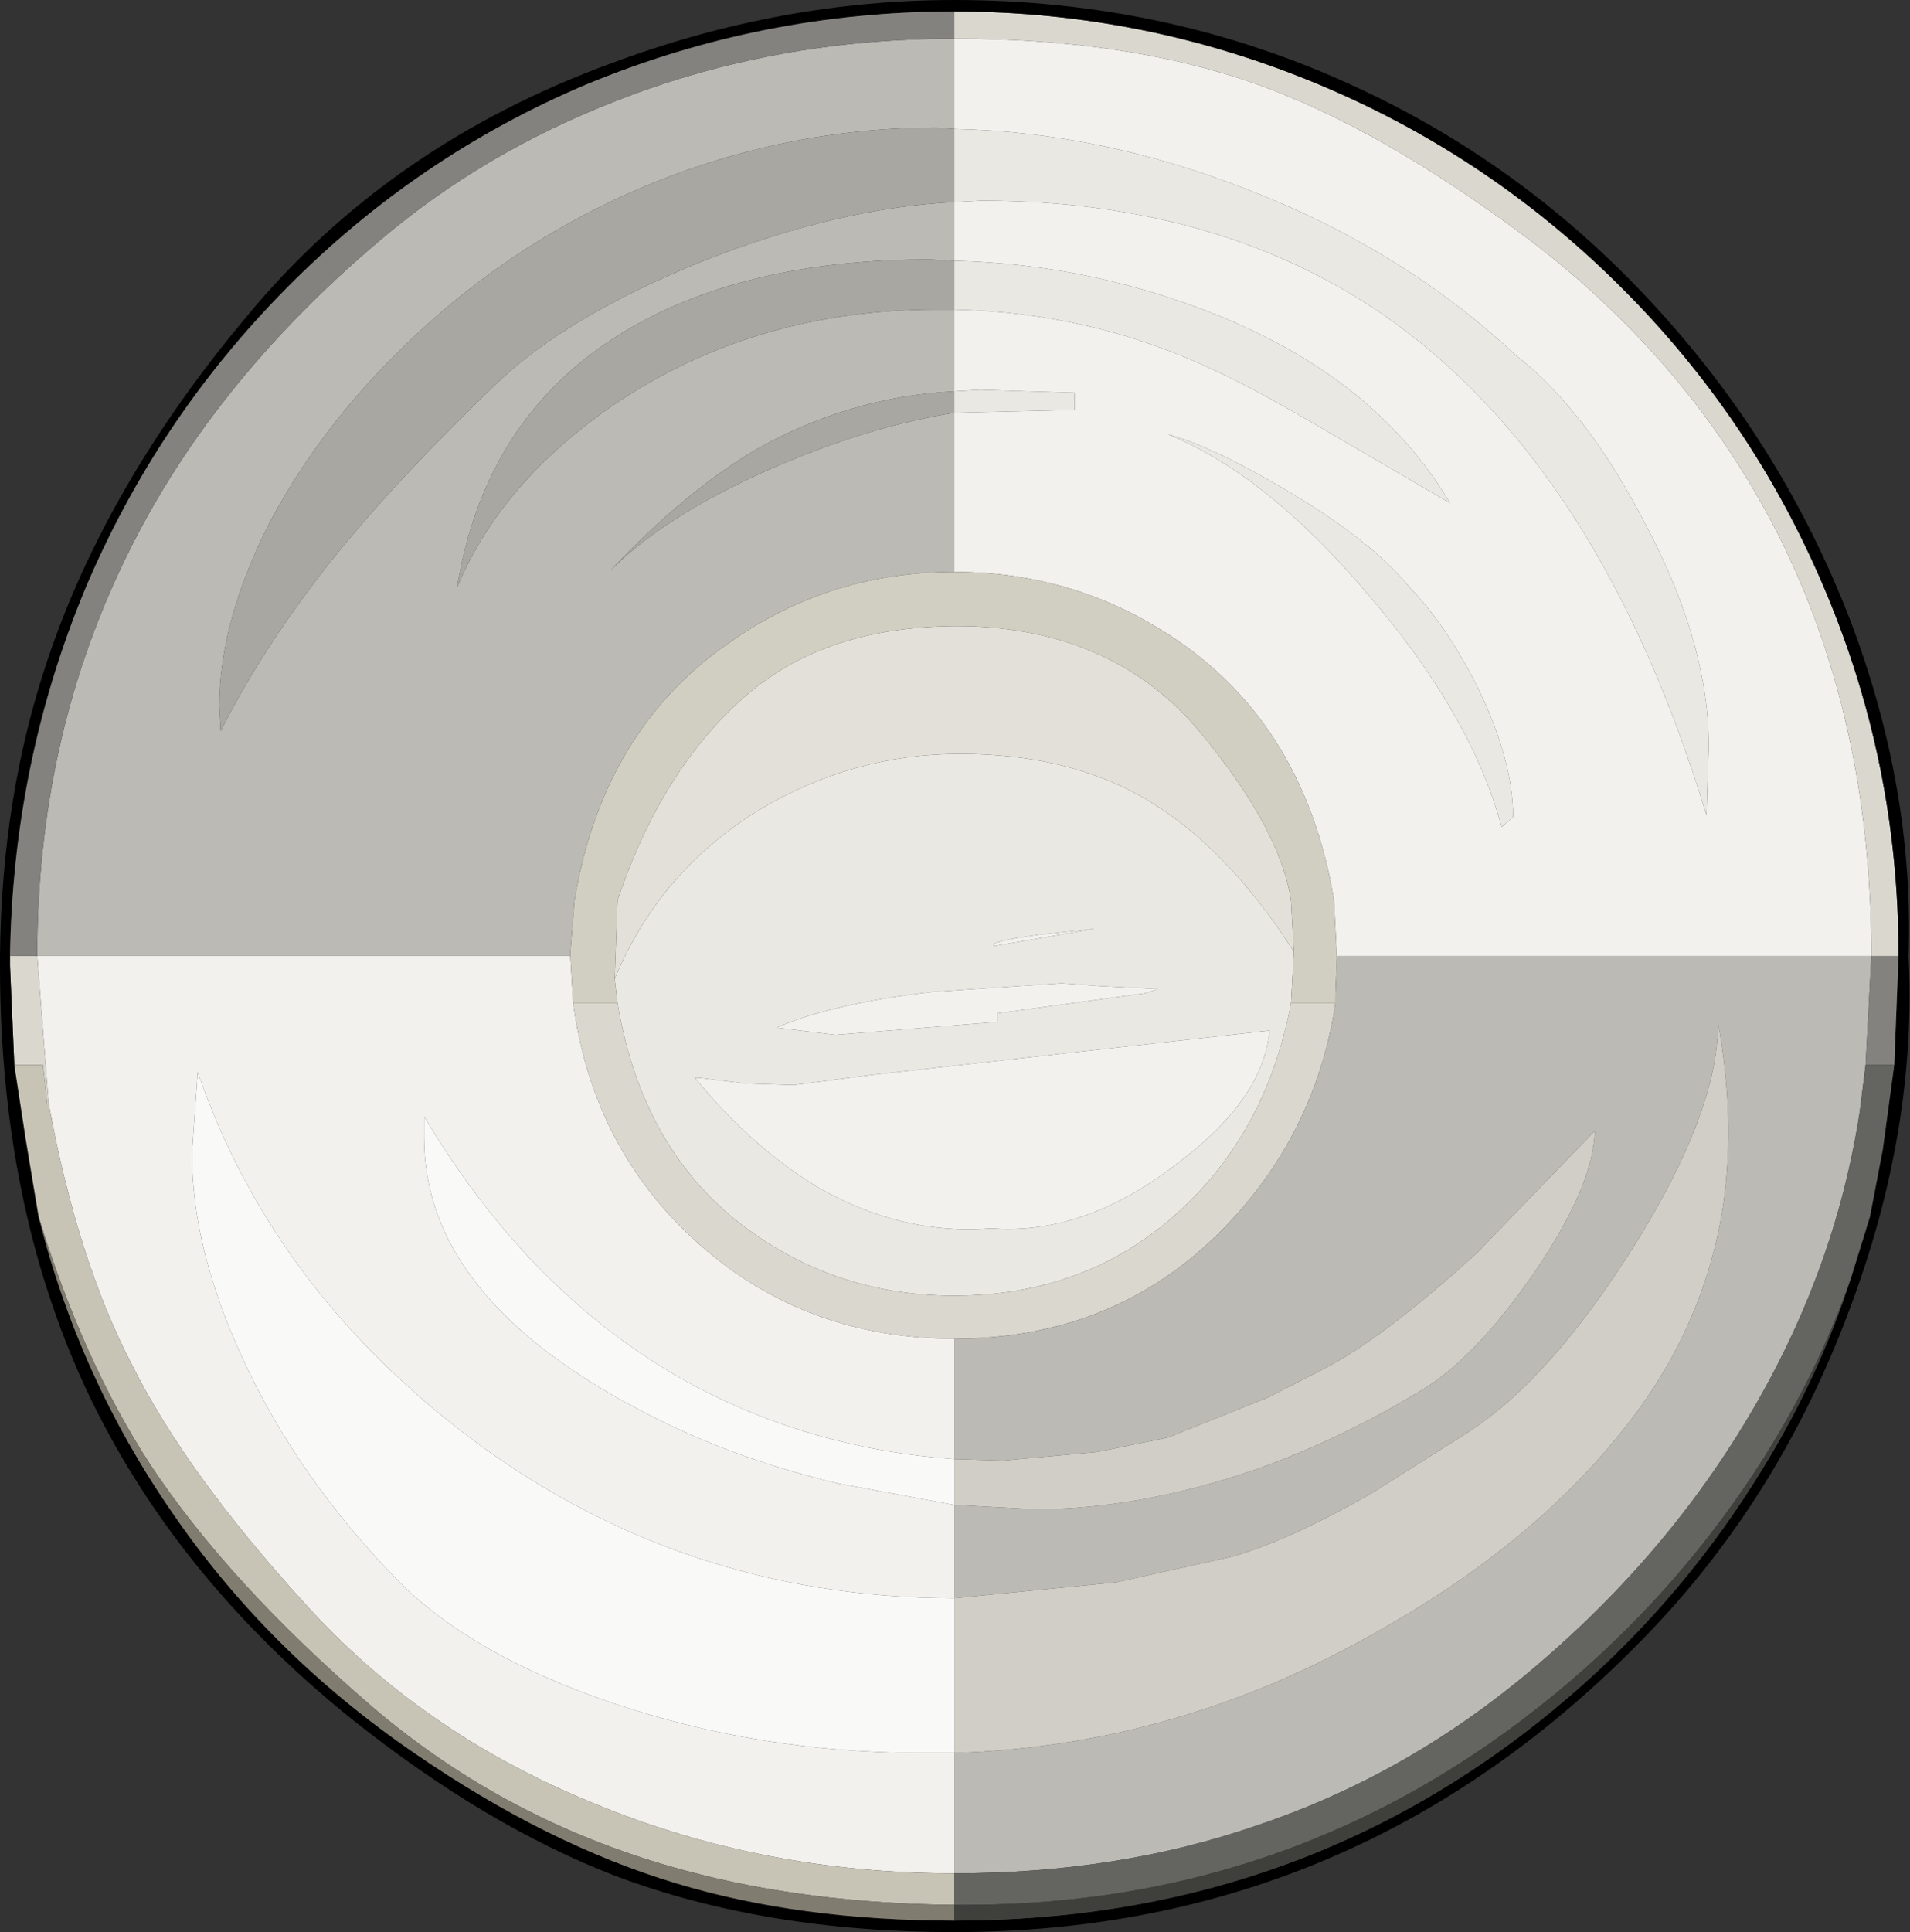 <?xml version="1.0" encoding="UTF-8" standalone="no"?>
<svg xmlns:ffdec="https://www.free-decompiler.com/flash" xmlns:xlink="http://www.w3.org/1999/xlink" ffdec:objectType="shape" height="67.4px" width="66.65px" xmlns="http://www.w3.org/2000/svg">
  <rect width="100%" height="100%" fill="#333333" stroke="none"/>
  <g transform="matrix(1.0, 0.0, 0.0, 1.0, -3.7, -1.3)">
    <path d="M44.45 16.45 Q45.95 16.85 48.5 18.35 51.5 20.1 52.9 21.8 54.2 23.15 55.3 25.35 56.5 27.85 56.5 29.8 L56.1 30.15 Q55.05 26.25 51.45 22.05 47.9 17.85 44.45 16.45 M37.0 10.4 Q41.4 10.5 45.55 12.05 51.6 14.3 54.3 18.85 L50.1 16.4 Q47.65 14.95 46.15 14.25 41.85 12.2 37.0 12.1 L37.0 10.4 M37.0 14.95 L37.9 14.9 41.2 15.0 41.2 15.6 37.0 15.7 37.0 14.95 M37.0 5.8 Q42.1 5.9 47.2 7.9 52.65 10.0 56.6 13.7 59.1 15.65 61.15 19.65 63.55 24.2 63.3 28.0 L63.25 29.75 Q59.65 17.85 52.35 12.55 46.45 8.3 37.95 8.3 L37.0 8.35 37.0 5.8 M42.1 35.7 L40.75 35.6 36.25 35.9 Q32.75 36.3 30.8 37.15 L32.85 37.4 38.5 36.95 38.5 36.65 43.65 35.95 44.1 35.8 42.1 35.7 M48.85 34.5 L48.75 36.3 Q47.9 40.8 44.8 43.6 41.6 46.5 37.0 46.5 33.15 46.5 30.1 44.4 26.15 41.7 25.25 36.3 L25.15 35.45 Q26.7 31.7 30.2 29.55 33.45 27.6 37.2 27.6 40.9 27.6 43.55 29.1 46.45 30.75 48.85 34.5 M48.0 37.25 L34.1 38.8 31.4 39.15 29.75 39.1 28.1 38.9 27.95 38.9 Q29.95 41.35 32.3 42.75 35.2 44.4 38.3 44.15 41.5 44.4 44.7 41.95 47.8 39.65 48.0 37.25 M38.4 34.3 L41.9 33.7 40.0 33.9 Q38.15 34.15 38.4 34.3" fill="#e9e8e2" fill-rule="evenodd" stroke="none"/>
    <path d="M44.45 16.45 Q47.9 17.85 51.45 22.05 55.05 26.25 56.1 30.15 L56.5 29.8 Q56.5 27.85 55.3 25.35 54.2 23.15 52.9 21.8 51.5 20.1 48.5 18.35 45.95 16.85 44.45 16.45 M37.0 12.1 Q41.85 12.2 46.15 14.25 47.65 14.95 50.1 16.4 L54.3 18.85 Q51.6 14.3 45.55 12.05 41.4 10.5 37.0 10.4 L37.0 8.35 37.95 8.3 Q46.45 8.3 52.35 12.55 59.65 17.85 63.25 29.75 L63.3 28.0 Q63.55 24.2 61.15 19.65 59.1 15.65 56.6 13.7 52.65 10.0 47.2 7.9 42.1 5.9 37.0 5.8 L37.0 2.65 Q43.0 2.65 47.45 4.2 51.85 5.75 57.05 9.65 62.7 13.95 65.75 19.95 69.0 26.4 69.0 34.65 L50.35 34.65 50.25 32.7 Q49.25 26.7 44.8 23.65 41.3 21.25 37.0 21.25 L37.0 15.7 41.2 15.6 41.2 15.0 37.9 14.9 37.0 14.95 37.0 12.1 M5.0 34.65 L23.6 34.65 23.7 36.3 Q24.4 41.45 28.15 44.75 31.85 48.0 37.0 48.0 L37.0 52.2 Q32.05 51.85 27.85 49.6 22.25 46.55 18.5 40.25 L18.5 41.0 Q18.5 46.55 26.05 50.5 29.15 52.15 32.95 53.05 L37.0 53.8 37.0 57.05 Q27.3 57.05 19.7 51.15 13.1 46.0 10.6 38.7 L10.4 41.55 Q10.4 44.85 12.15 48.65 14.1 52.9 17.65 56.5 20.2 59.05 25.05 60.7 30.2 62.45 35.9 62.45 L37.0 62.45 37.0 66.65 Q30.3 66.65 24.4 64.2 18.4 61.75 14.35 57.25 10.2 52.7 8.3 48.9 6.4 45.25 5.4 39.8 L5.0 34.65 M42.1 35.7 L44.1 35.8 43.65 35.95 38.5 36.65 38.5 36.95 32.85 37.4 30.8 37.15 Q32.75 36.3 36.25 35.9 L40.75 35.6 42.1 35.7 M48.0 37.25 Q47.8 39.65 44.7 41.95 41.5 44.4 38.3 44.15 35.2 44.4 32.3 42.75 29.95 41.35 27.95 38.9 L28.1 38.9 29.75 39.1 31.4 39.15 34.1 38.8 48.0 37.25 M38.4 34.3 Q38.15 34.15 40.0 33.9 L41.9 33.7 38.4 34.3" fill="#f2f1ee" fill-rule="evenodd" stroke="none"/>
    <path d="M69.0 34.65 Q69.0 26.4 65.75 19.95 62.7 13.95 57.05 9.65 51.85 5.75 47.45 4.2 43.0 2.65 37.0 2.65 L37.0 1.7 Q43.7 1.7 49.85 4.3 55.75 6.8 60.3 11.35 64.85 15.9 67.35 21.8 69.95 27.9 69.95 34.6 L69.95 34.65 69.0 34.65 M4.2 38.45 L4.05 35.0 4.05 34.65 5.0 34.65 5.4 39.8 5.35 39.8 5.2 38.45 4.2 38.45 M48.75 36.3 L50.3 36.3 Q49.6 40.9 46.35 44.2 42.6 48.0 37.0 48.0 31.85 48.0 28.15 44.75 24.4 41.45 23.7 36.3 L25.25 36.3 Q26.15 41.7 30.1 44.4 33.15 46.5 37.0 46.5 41.6 46.5 44.8 43.6 47.9 40.8 48.75 36.3" fill="#d9d7ce" fill-rule="evenodd" stroke="none"/>
    <path d="M68.25 22.9 Q70.5 28.8 70.3 34.65 70.6 40.7 68.25 46.95 65.8 53.55 61.15 58.35 51.15 68.7 37.0 68.7 30.4 68.7 25.2 66.75 20.65 65.0 15.95 61.25 9.75 56.25 6.7 49.75 3.7 43.3 3.7 35.0 L3.7 34.65 Q3.75 29.1 5.35 24.35 7.4 18.2 12.3 12.35 17.25 6.35 25.05 3.5 30.95 1.3 37.0 1.3 44.5 1.3 51.05 4.35 57.1 7.15 61.65 12.2 65.95 16.95 68.25 22.9 M69.95 34.65 L69.95 34.6 Q69.95 27.9 67.35 21.8 64.85 15.9 60.3 11.35 55.75 6.8 49.85 4.3 43.7 1.7 37.0 1.7 30.3 1.7 24.15 4.25 18.25 6.75 13.7 11.35 9.15 15.95 6.65 21.9 4.15 27.95 4.05 34.65 L4.05 35.0 4.2 38.45 4.6 41.05 5.05 43.75 Q6.45 49.35 9.7 54.05 13.05 58.95 18.15 62.45 22.8 65.65 27.3 67.0 31.6 68.3 37.0 68.3 49.4 68.3 58.5 60.45 62.45 57.05 65.2 52.55 67.2 49.3 68.3 45.85 L68.95 43.75 69.4 41.4 69.8 38.45 69.95 34.65" fill="#000000" fill-rule="evenodd" stroke="none"/>
    <path d="M25.15 35.45 L25.25 32.7 Q26.8 28.1 29.75 25.55 32.7 23.0 37.65 23.15 42.6 23.35 45.5 26.75 48.35 30.15 48.75 32.7 L48.85 34.5 Q46.45 30.75 43.55 29.1 40.9 27.6 37.2 27.6 33.45 27.6 30.2 29.55 26.7 31.7 25.15 35.45" fill="#e2e0d8" fill-rule="evenodd" stroke="none"/>
    <path d="M37.0 21.25 Q41.3 21.25 44.8 23.65 49.25 26.7 50.25 32.7 L50.35 34.65 50.35 34.75 50.3 36.0 50.3 36.3 48.75 36.3 48.85 34.5 48.75 32.7 Q48.35 30.15 45.5 26.75 42.6 23.35 37.65 23.15 32.7 23.0 29.75 25.55 26.8 28.1 25.25 32.7 L25.15 35.45 25.25 36.3 23.7 36.3 23.6 34.65 23.6 34.55 23.75 32.7 Q24.75 26.7 29.25 23.65 32.7 21.25 37.0 21.25" fill="#d1cfc2" fill-rule="evenodd" stroke="none"/>
    <path d="M37.0 62.45 L35.9 62.45 Q30.2 62.45 25.05 60.7 20.2 59.05 17.65 56.5 14.1 52.9 12.15 48.65 10.4 44.85 10.4 41.55 L10.6 38.7 Q13.1 46.0 19.7 51.15 27.3 57.05 37.0 57.05 L37.0 62.45 M37.0 53.8 L32.95 53.05 Q29.15 52.15 26.05 50.5 18.5 46.55 18.5 41.0 L18.5 40.25 Q22.25 46.55 27.85 49.6 32.05 51.85 37.0 52.2 L37.0 53.8" fill="#f9f9f7" fill-rule="evenodd" stroke="none"/>
    <path d="M5.05 43.75 L4.6 41.05 4.2 38.45 5.2 38.45 5.35 39.8 5.4 39.8 Q6.4 45.25 8.3 48.9 10.2 52.7 14.35 57.25 18.4 61.75 24.4 64.2 30.3 66.65 37.0 66.65 L37.0 67.75 Q31.85 67.7 27.6 66.55 21.45 64.9 16.7 60.85 11.7 56.55 8.95 52.4 6.6 48.8 5.05 43.75" fill="#c7c4b6" fill-rule="evenodd" stroke="none"/>
    <path d="M37.0 68.3 Q31.6 68.3 27.3 67.0 22.8 65.65 18.15 62.45 13.05 58.95 9.7 54.05 6.45 49.35 5.05 43.75 6.6 48.8 8.95 52.4 11.7 56.55 16.7 60.85 21.45 64.9 27.6 66.55 31.85 67.7 37.0 67.75 L37.0 68.3" fill="#817c70" fill-rule="evenodd" stroke="none"/>
    <path d="M37.0 12.1 L37.0 14.95 Q33.3 15.15 30.05 17.0 27.6 18.45 25.0 21.2 27.1 19.1 31.2 17.4 34.2 16.15 37.0 15.7 L37.0 21.25 Q32.7 21.25 29.25 23.65 24.75 26.7 23.75 32.7 L23.6 34.55 23.6 34.65 5.0 34.65 Q5.0 27.2 8.0 20.95 10.95 14.75 17.0 9.65 20.6 6.6 25.25 4.8 30.75 2.65 37.0 2.65 L37.0 5.8 36.4 5.75 Q31.1 5.75 26.2 7.8 21.8 9.65 18.3 12.9 15.05 15.9 13.15 19.45 11.35 22.95 11.35 25.95 L11.4 26.8 Q13.1 23.45 15.8 20.2 17.75 17.85 20.9 14.8 23.4 12.35 28.25 10.4 32.95 8.55 37.0 8.35 L37.0 10.4 36.15 10.35 Q29.55 10.35 25.35 12.95 20.6 15.9 19.65 21.8 21.15 18.15 25.15 15.4 30.05 12.1 36.4 12.1 L37.0 12.1 M50.35 34.65 L69.0 34.65 68.8 38.45 68.75 38.85 68.6 40.05 Q67.75 45.65 64.7 50.75 61.6 55.95 56.6 60.0 52.45 63.35 47.5 65.0 42.7 66.65 37.0 66.65 L37.0 62.45 Q44.8 62.2 51.7 58.25 57.0 55.3 60.2 51.35 63.2 47.7 63.85 43.2 64.25 40.25 63.65 37.0 63.65 40.1 60.7 44.8 57.8 49.4 54.95 51.25 L51.55 53.4 Q48.65 55.05 46.7 55.6 L42.65 56.5 37.0 57.05 37.0 53.8 39.8 53.95 Q43.5 53.95 47.55 52.55 50.5 51.5 53.3 49.8 55.15 48.7 57.2 45.75 59.3 42.7 59.35 40.75 L55.25 45.0 Q51.95 48.0 49.9 49.05 L47.95 50.05 44.45 51.45 42.0 51.95 38.7 52.25 37.0 52.2 37.0 48.0 Q42.6 48.0 46.35 44.2 49.6 40.9 50.3 36.3 L50.3 36.0 50.35 34.75 50.35 34.65" fill="#bbbab4" fill-rule="evenodd" stroke="none"/>
    <path d="M37.0 52.2 L38.7 52.25 42.0 51.95 44.45 51.45 47.95 50.05 49.9 49.05 Q51.95 48.0 55.25 45.0 L59.35 40.75 Q59.3 42.7 57.2 45.75 55.15 48.7 53.3 49.8 50.5 51.5 47.55 52.55 43.5 53.95 39.8 53.95 L37.0 53.8 37.0 52.2 M37.0 57.05 L42.65 56.5 46.7 55.6 Q48.65 55.05 51.55 53.4 L54.95 51.25 Q57.8 49.4 60.7 44.8 63.65 40.1 63.65 37.0 64.25 40.25 63.85 43.2 63.2 47.7 60.2 51.35 57.0 55.3 51.7 58.25 44.8 62.2 37.0 62.45 L37.0 57.05" fill="#d0cec6" fill-rule="evenodd" stroke="none"/>
    <path d="M69.95 34.65 L69.8 38.45 68.8 38.45 69.0 34.65 69.95 34.65 M4.05 34.65 Q4.15 27.95 6.65 21.9 9.15 15.95 13.7 11.35 18.25 6.75 24.15 4.25 30.3 1.7 37.0 1.7 L37.0 2.65 Q30.75 2.65 25.25 4.8 20.6 6.6 17.0 9.65 10.95 14.75 8.0 20.95 5.0 27.2 5.0 34.65 L4.05 34.65" fill="#83827f" fill-rule="evenodd" stroke="none"/>
    <path d="M69.8 38.45 L69.4 41.4 68.95 43.75 68.3 45.85 Q67.2 49.05 65.25 52.15 62.5 56.5 58.55 59.9 49.4 67.75 37.4 67.75 L37.0 67.75 37.0 66.65 Q42.7 66.65 47.5 65.0 52.45 63.35 56.6 60.0 61.6 55.95 64.7 50.75 67.75 45.65 68.6 40.05 L68.75 38.85 68.8 38.45 69.8 38.45" fill="#646461" fill-rule="evenodd" stroke="none"/>
    <path d="M37.0 12.1 L36.4 12.1 Q30.05 12.1 25.15 15.4 21.15 18.15 19.65 21.8 20.6 15.9 25.35 12.95 29.55 10.35 36.15 10.35 L37.0 10.4 37.0 12.1 M37.0 8.35 Q32.95 8.55 28.25 10.4 23.4 12.35 20.9 14.8 17.75 17.85 15.8 20.2 13.1 23.45 11.4 26.8 L11.35 25.95 Q11.35 22.95 13.15 19.45 15.05 15.9 18.3 12.9 21.8 9.65 26.2 7.8 31.1 5.75 36.4 5.75 L37.0 5.8 37.0 8.35 M37.0 15.7 Q34.2 16.15 31.2 17.4 27.1 19.1 25.0 21.2 27.6 18.45 30.05 17.0 33.3 15.15 37.0 14.95 L37.0 15.7" fill="#a8a7a2" fill-rule="evenodd" stroke="none"/>
    <path d="M68.3 45.85 Q67.2 49.3 65.2 52.55 62.45 57.05 58.5 60.45 49.4 68.3 37.0 68.3 L37.0 67.75 37.4 67.75 Q49.4 67.75 58.55 59.9 62.5 56.5 65.25 52.15 67.2 49.05 68.3 45.85" fill="#3f3f3c" fill-rule="evenodd" stroke="none"/>
  </g>
</svg>
